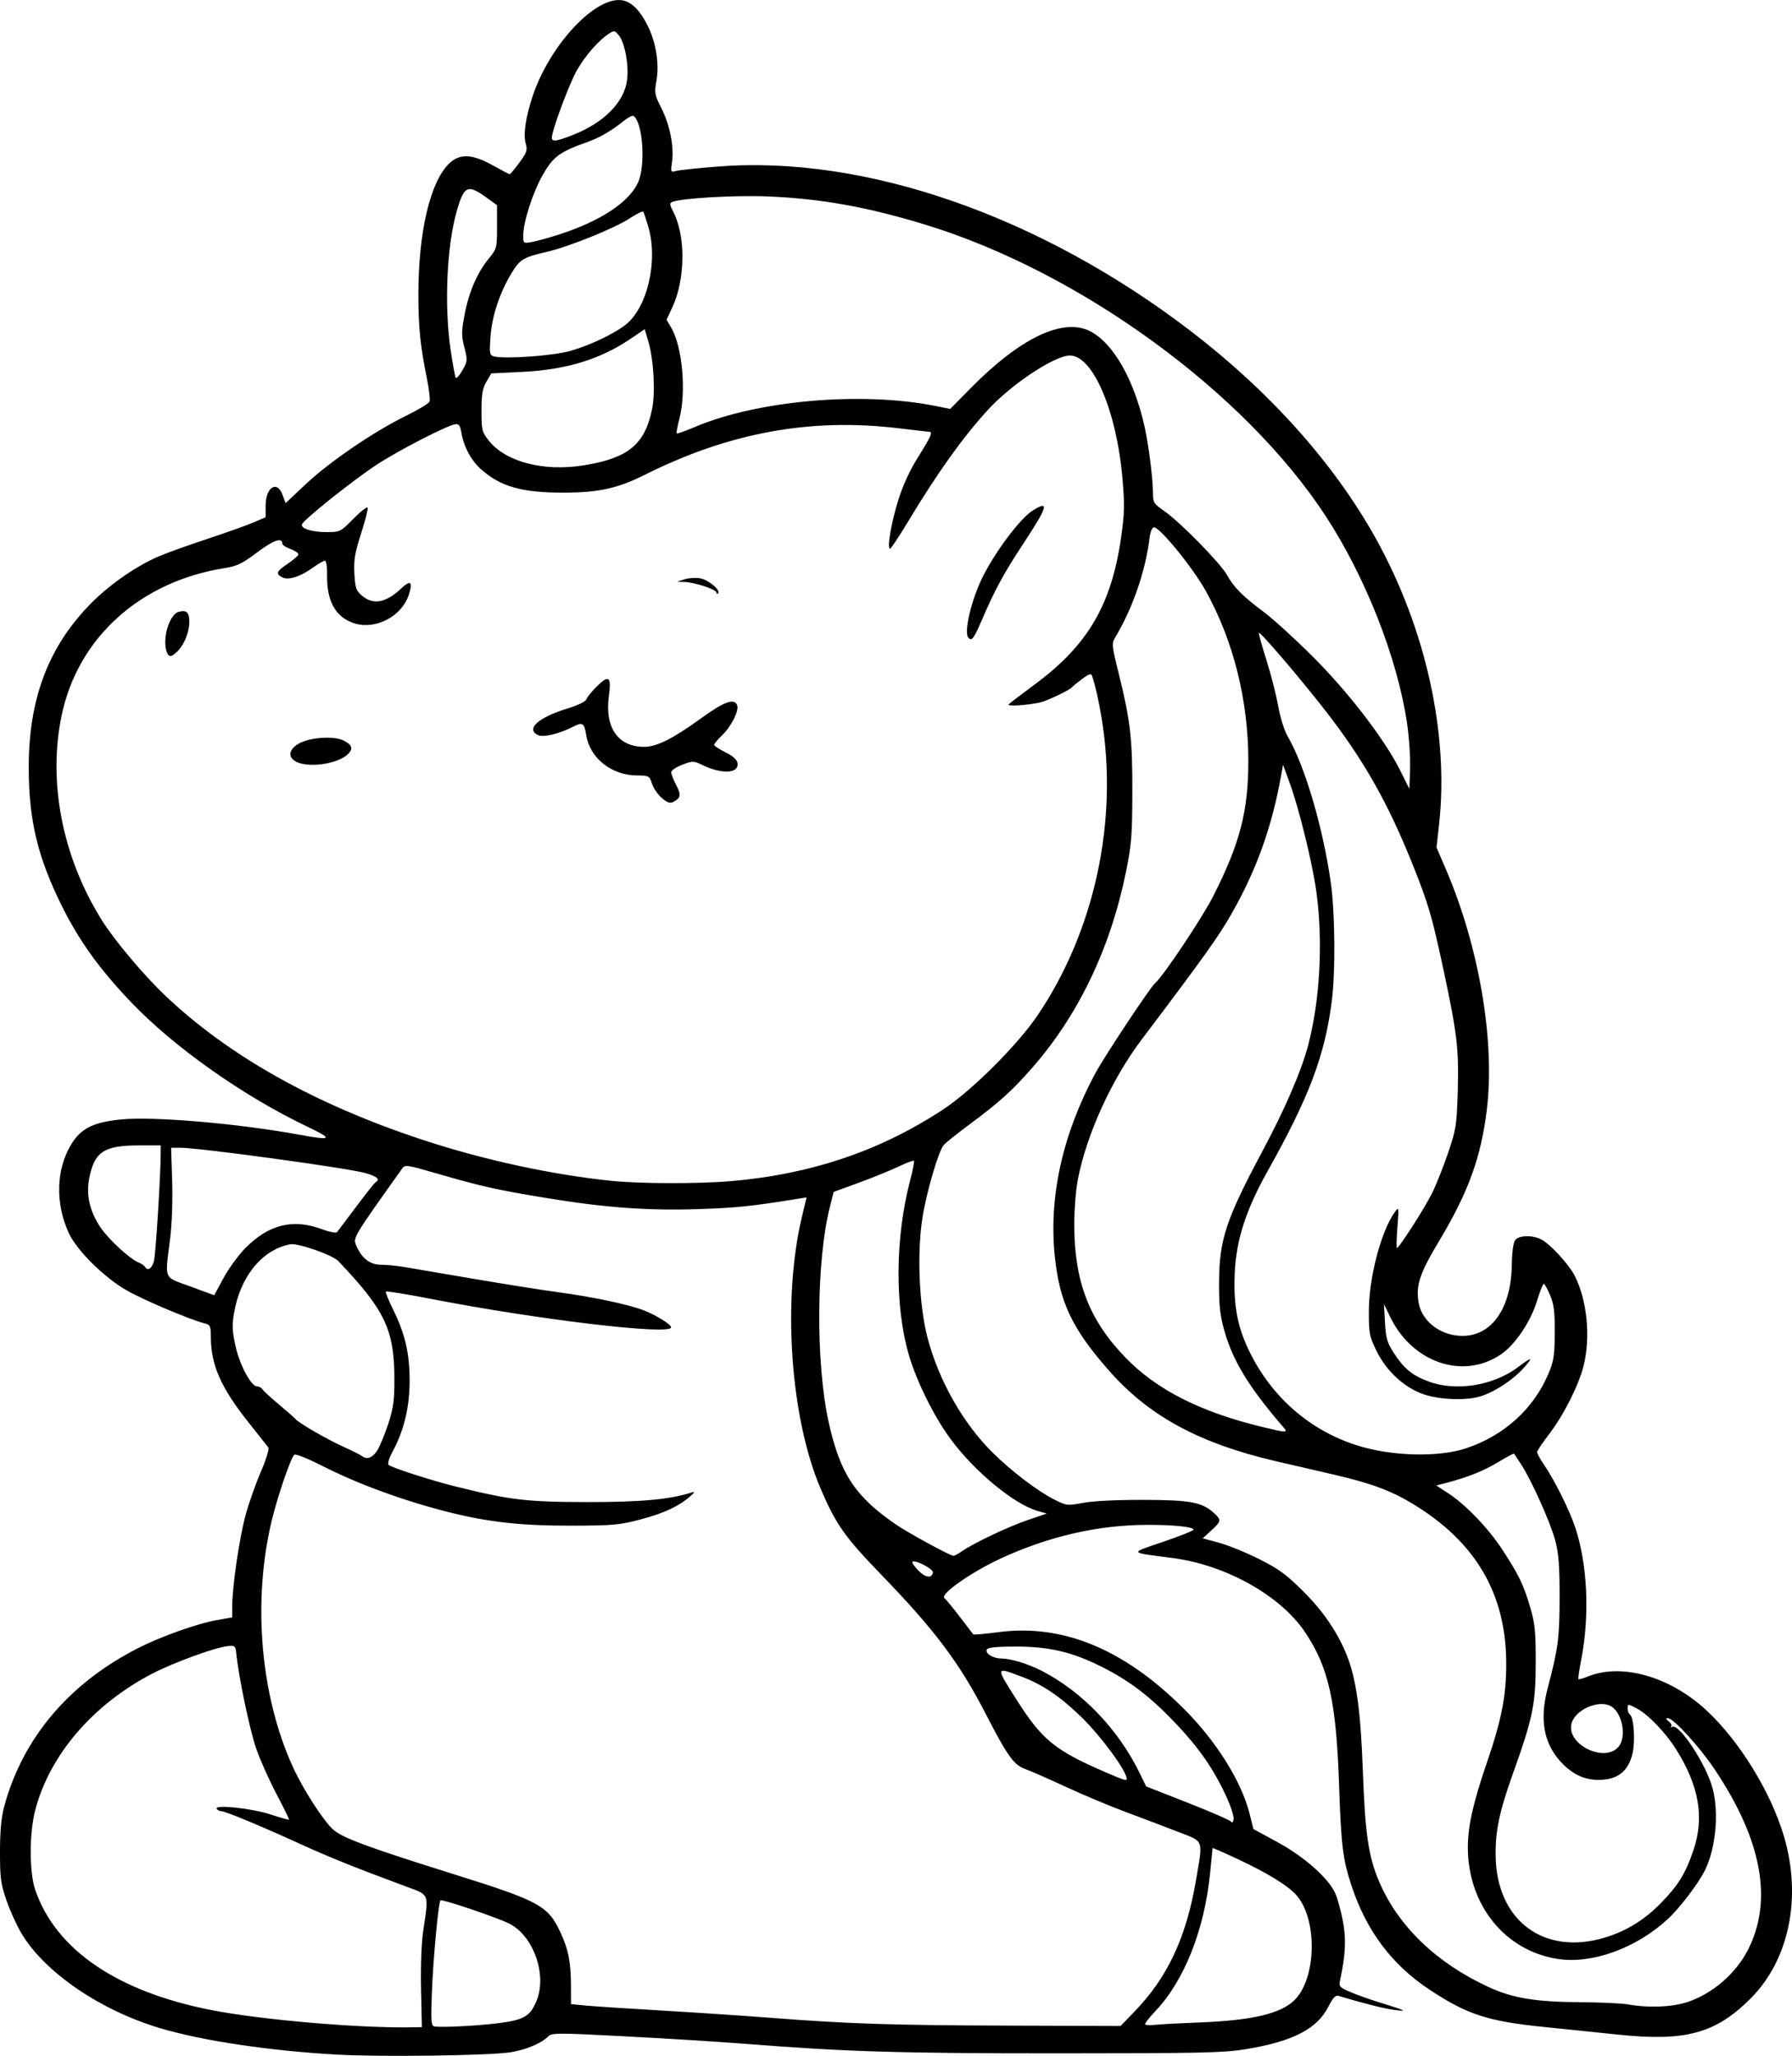 <?xml version="1.0" encoding="UTF-8" standalone="no"?>
<!-- Created with Inkscape (http://www.inkscape.org/) -->

<svg
   width="198.775mm"
   height="227.943mm"
   viewBox="0 0 198.775 227.943"
   version="1.1"
   id="svg1"
   xml:space="preserve"
   xmlns="http://www.w3.org/2000/svg"
   xmlns:svg="http://www.w3.org/2000/svg"><defs
     id="defs1" /><g
     id="layer1"
     transform="translate(-219.659,-574.072)"><path
       style="fill:#000000"
       d="m 257.046,801.876 c -7.527,-0.428 -14.929,-1.534 -19.623,-2.932 -6.599,-1.965 -12.728,-6.135 -15.342,-10.44 -0.53,-0.872 -1.292,-2.537 -1.694,-3.7 -0.647,-1.872 -0.73,-2.493 -0.728,-5.421 0.002,-2.321 0.141,-3.82 0.468,-5.027 2.052,-7.585 7.198,-13.664 14.864,-17.559 2.53,-1.286 6.577,-2.726 8.694,-3.095 l 1.736,-0.302 v -1.282 c 0,-2.099 0.765,-7.355 1.444,-9.925 0.349,-1.319 1.115,-3.514 1.703,-4.878 0.604,-1.402 0.976,-2.602 0.855,-2.761 -0.118,-0.155 -1.113,-1.412 -2.213,-2.795 -3.04,-3.822 -4.149,-6.334 -4.164,-9.43 -0.006,-1.258 -0.061,-1.374 -0.728,-1.541 -1.577,-0.396 -6.75,-2.585 -8.582,-3.632 -2.54,-1.452 -5.566,-4.449 -6.458,-6.397 -1.494,-3.263 -1.399,-6.994 0.248,-9.751 1.081,-1.81 2.438,-2.502 5.52,-2.814 3.619,-0.367 12.984,0.434 19.878,1.699 3.586,0.658 3.741,0.486 0.815,-0.91 -7.126,-3.401 -14.812,-8.831 -19.583,-13.838 -3.498,-3.671 -5.727,-6.776 -7.657,-10.667 -2.653,-5.349 -3.637,-9.448 -3.654,-15.214 -0.021,-7.469 2.05,-13.158 6.513,-17.887 2.126,-2.253 5.102,-4.378 7.799,-5.571 0.811,-0.359 3.227,-1.231 5.367,-1.938 2.141,-0.707 4.501,-1.547 5.246,-1.868 l 1.354,-0.582 v -1.271 c 0,-2.06 1.275,-2.871 1.881,-1.196 l 0.328,0.907 2.269,-2.129 c 2.644,-2.481 7.568,-5.834 11.089,-7.551 1.359,-0.663 2.536,-1.376 2.616,-1.586 0.081,-0.21 -0.051,-1.354 -0.293,-2.542 -0.733,-3.606 -0.947,-5.706 -0.947,-9.305 -1.5e-4,-6.956 1.314,-12.541 3.425,-14.552 1.177,-1.122 2.551,-1.058 4.842,0.223 0.952,0.532 1.79,0.968 1.863,0.968 0.073,0 0.557,-0.577 1.075,-1.283 0.831,-1.132 0.913,-1.382 0.7,-2.127 -0.287,-1.002 -0.004,-2.921 0.777,-5.26 1.791,-5.366 6.496,-10.612 9.541,-10.639 1.238,-0.011 2.322,0.986 3.302,3.037 0.857,1.795 1.206,4.141 0.88,5.931 -0.242,1.329 -0.204,1.534 0.558,3.039 0.941,1.858 1.416,4.273 1.171,5.953 -0.165,1.13 -0.151,1.16 0.461,0.99 0.347,-0.096 2.437,-0.316 4.645,-0.489 16.35,-1.281 35.791,5.489 52.475,18.277 8.785,6.733 15.887,14.691 20.481,22.95 5.548,9.976 8.14,21.697 7.02,31.746 l -0.281,2.52 1.056,2.461 c 3.678,8.576 5.451,19.004 4.525,26.617 -0.643,5.287 -2.039,9.128 -5.293,14.561 -2.161,3.609 -2.589,4.888 -2.278,6.805 0.297,1.83 1.972,3.338 4.054,3.65 3.668,0.55 6.192,-2.555 6.286,-7.734 0.028,-1.563 0.168,-2.572 0.394,-2.844 0.435,-0.524 1.919,-0.549 2.887,-0.049 0.983,0.508 3.054,2.761 3.695,4.02 1.389,2.727 1.789,6.833 0.977,10.036 -0.544,2.149 -2.219,5.455 -3.815,7.53 -0.727,0.946 -1.326,1.839 -1.331,1.984 -0.005,0.146 0.355,0.8 0.799,1.455 1.15,1.695 2.774,4.95 3.406,6.826 1.387,4.117 1.652,9.742 0.694,14.719 -0.222,1.154 -0.364,2.138 -0.316,2.186 0.048,0.048 0.493,-0.078 0.989,-0.28 3.79,-1.55 9.137,-0.041 13.208,3.727 3.661,3.39 7.155,9.067 8.607,13.987 2.001,6.779 0.573,13.691 -3.715,17.978 -3.869,3.869 -7.223,4.78 -14.697,3.991 -2.249,-0.237 -5.875,-0.611 -8.058,-0.829 -6.385,-0.64 -8.662,-1.379 -12.899,-4.188 -4.157,-2.756 -6.984,-6.542 -8.624,-11.551 -0.946,-2.888 -1.128,-4.382 -1.358,-11.113 -0.317,-9.273 -1.157,-13.038 -3.783,-16.948 -2.721,-4.052 -8.775,-7.439 -14.677,-8.21 -4.94,-0.645 -4.857,-0.503 -1.052,-1.799 1.851,-0.63 3.366,-1.236 3.366,-1.346 0,-0.31 -2.189,-0.537 -5.13,-0.532 -5.455,0.01 -10.985,1.282 -16.31,3.753 -3.267,1.516 -6.744,3.972 -6.19,4.372 0.156,0.113 0.919,1.038 1.695,2.057 0.777,1.019 1.452,1.901 1.501,1.961 0.049,0.06 1.289,-0.05 2.755,-0.244 7.153,-0.947 13.958,1.856 20.6,8.485 3.599,3.592 6.394,8.049 7.294,11.633 l 0.43,1.712 2.677,1.455 c 2.941,1.598 5.601,3.944 6.384,5.63 0.256,0.55 0.643,1.945 0.861,3.1 0.383,2.033 0.298,3.778 -0.325,6.639 -0.134,0.616 -0.019,0.741 1.13,1.234 0.704,0.302 2.113,0.807 3.132,1.123 3.104,0.963 3.308,1.06 1.852,0.885 -1.085,-0.13 -3.466,-0.726 -6.272,-1.571 -0.335,-0.101 -0.626,0.209 -1.129,1.202 -1.248,2.464 -3.941,3.851 -9.135,4.706 -2.438,0.402 -4.978,0.458 -20.77,0.462 -17.761,0.004 -23.687,-0.177 -34.92,-1.066 -2.617,-0.207 -8.474,-0.572 -13.016,-0.811 -7.689,-0.404 -8.289,-0.404 -8.698,0.005 -0.764,0.764 -2.38,1.448 -4.122,1.745 -2.211,0.377 -14.397,0.546 -19.296,0.267 z m 9.318,-7.28 c -0.054,-2.555 0.043,-5.125 0.246,-6.482 0.618,-4.135 0.698,-3.914 -1.743,-4.817 -5.606,-2.072 -8.751,-3.334 -11.906,-4.779 -4.28,-1.96 -8.314,-3.633 -8.759,-3.633 -0.186,0 -0.412,-0.12 -0.502,-0.266 -0.308,-0.498 3.887,-0.06 5.954,0.622 1.091,0.36 2.019,0.621 2.061,0.58 0.042,-0.041 -0.583,-1.32 -1.388,-2.842 -0.805,-1.522 -1.822,-3.798 -2.258,-5.058 -0.7,-2.02 -1.93,-7.895 -2.198,-10.499 -0.09,-0.874 -0.144,-0.921 -0.971,-0.838 -1.358,0.136 -5.997,1.826 -8.313,3.028 -6.611,3.43 -11.412,9.015 -13.015,15.141 -0.673,2.572 -0.673,6.9 -7.3e-4,8.864 2.274,6.637 9.128,11.298 19.602,13.331 5.478,1.064 16.103,1.983 21.96,1.901 l 1.323,-0.019 z m 8.406,3.813 c 2.996,-0.367 3.673,-0.748 4.394,-2.472 1.209,-2.894 -0.323,-7.242 -3.027,-8.594 -1.353,-0.676 -7.452,-2.738 -7.615,-2.575 -0.234,0.234 -0.816,6.477 -0.959,10.276 -0.119,3.172 -0.084,3.633 0.285,3.704 0.713,0.137 4.574,-0.052 6.923,-0.34 z m 70.661,-1.233 c 3.724,-3.83 5.797,-8.23 6.888,-14.618 0.791,-4.635 0.93,-4.248 -1.925,-5.361 -1.346,-0.525 -3.936,-1.507 -5.755,-2.182 -1.819,-0.675 -4.855,-1.947 -6.747,-2.826 -1.892,-0.879 -3.919,-1.769 -4.504,-1.976 -1.267,-0.449 -1.975,-1.433 -4.34,-6.028 -2.955,-5.743 -5.657,-9.342 -11.696,-15.585 -3.984,-4.118 -4.963,-5.508 -6.65,-9.438 -3.392,-7.903 -4.291,-21.013 -2.074,-30.252 l 0.499,-2.08 -1.095,0.176 c -5.063,0.816 -6.714,0.986 -10.926,1.124 -5.651,0.186 -10.391,-0.165 -17.024,-1.26 -5.382,-0.889 -7.044,-1.262 -11.906,-2.672 -3.384,-0.982 -3.59,-1.011 -3.91,-0.562 -5.416,7.601 -5.452,7.661 -5.108,8.491 0.592,1.43 1.527,2.169 2.745,2.171 0.613,8.4e-4 1.769,0.112 2.569,0.247 0.8,0.135 4.253,0.723 7.673,1.306 3.42,0.583 7.646,1.253 9.393,1.488 3.858,0.52 7.756,1.341 9.487,1.997 1.367,0.518 3.076,1.575 3.079,1.905 0.008,0.898 -14.689,-0.84 -26.533,-3.138 -2.734,-0.531 -5.03,-0.906 -5.101,-0.835 -0.071,0.071 0.276,0.95 0.772,1.952 1.349,2.727 1.847,4.852 1.855,7.908 0.007,2.914 -0.622,5.543 -1.884,7.878 -0.409,0.756 -0.585,1.354 -0.439,1.488 0.327,0.301 4.754,1.726 7.388,2.38 6.101,1.512 7.894,1.727 14.552,1.737 6.013,0.01 9.242,-0.285 11.668,-1.063 0.398,-0.128 0.367,-0.042 -0.149,0.412 -1.269,1.116 -2.892,1.876 -5.47,2.561 -2.378,0.632 -3.067,0.694 -7.769,0.706 -5.408,0.013 -9.086,-0.385 -13.361,-1.449 -5.055,-1.258 -10.216,-3.138 -14.241,-5.187 -1.627,-0.829 -2.963,-1.358 -3.093,-1.227 -0.422,0.427 -1.881,4.705 -2.516,7.375 -2.135,8.979 -1.224,19.408 2.38,27.275 1.135,2.477 3.401,5.984 4.479,6.93 1.033,0.907 3.974,1.991 13.399,4.94 9.403,2.942 10.385,3.473 11.75,6.359 0.898,1.899 1.19,3.33 1.198,5.87 l 0.006,2.162 1.654,0.159 c 0.91,0.087 4.69,0.336 8.401,0.552 3.711,0.216 9.128,0.578 12.039,0.802 8.727,0.674 13.419,0.829 26.445,0.87 l 12.422,0.04 z m 7.339,1.13 c 5.726,-0.22 8.899,-0.959 10.436,-2.432 2.503,-2.398 2.631,-9.046 0.225,-11.713 -0.946,-1.048 -3.224,-2.444 -6.472,-3.964 -1.538,-0.72 -2.796,-1.27 -2.796,-1.222 0,0.048 -0.125,1.32 -0.279,2.827 -0.64,6.294 -2.88,11.911 -6.096,15.282 -0.687,0.72 -1.185,1.373 -1.107,1.451 0.078,0.078 0.633,0.091 1.232,0.028 0.6,-0.062 2.785,-0.179 4.856,-0.258 z m 54.118,-2.278 c 2.767,-0.932 5.343,-3.168 6.672,-5.791 2.774,-5.475 1.539,-12.151 -3.697,-19.98 -1.685,-2.519 -4.591,-5.696 -5.198,-5.682 -0.26,0.006 -0.233,0.107 0.097,0.357 0.252,0.192 0.371,0.445 0.265,0.563 -0.107,0.118 -0.056,0.135 0.114,0.038 0.756,-0.433 3.777,4.152 4.483,6.804 0.723,2.717 0.365,6.612 -0.834,9.073 -0.72,1.477 -2.838,4.254 -4.18,5.481 -3.514,3.211 -8.377,4.961 -12.164,4.376 -5.872,-0.907 -9.974,-6.01 -9.968,-12.402 0.002,-2.323 0.601,-4.973 2.123,-9.403 1.621,-4.717 2.144,-7.406 2.134,-10.98 -0.021,-7.719 -3.385,-13.45 -10.377,-17.682 -2.406,-1.456 -4.661,-2.29 -8.72,-3.227 -1.953,-0.45 -4.86,-1.123 -6.461,-1.495 -8.455,-1.966 -14.026,-4.976 -18.431,-9.959 -4.183,-4.731 -5.576,-7.673 -6.095,-12.87 -0.652,-6.523 0.874,-13.387 4.473,-20.12 1.003,-1.876 6.136,-9.618 6.666,-10.054 0.864,-0.711 5.23,-7.247 6.45,-9.657 2.961,-5.847 3.883,-9.394 3.889,-14.949 0.007,-6.685 -1.623,-13.242 -4.668,-18.785 -1.414,-2.574 -5.12,-7.144 -5.794,-7.144 -0.217,0 -0.407,0.473 -0.505,1.257 -0.45,3.598 -1.847,7.656 -3.727,10.824 -0.493,0.831 -0.492,0.853 0.343,4.233 1.275,5.167 1.497,7.119 1.484,13.055 -0.01,4.77 -0.095,5.832 -0.7,8.807 -1.722,8.463 -5.254,15.855 -10.374,21.711 -2.249,2.572 -3.636,3.825 -7.009,6.329 -1.382,1.026 -2.665,2.052 -2.851,2.28 -0.582,0.715 -1.902,5.24 -2.346,8.045 -0.619,3.907 -0.377,9.714 0.554,13.284 1.238,4.747 3.949,9.529 7.245,12.777 2.118,2.087 5.005,4.281 6.848,5.204 1.338,0.67 1.435,0.681 3.175,0.351 1.074,-0.203 3.761,-0.336 6.69,-0.329 5.242,0.012 6.545,0.26 7.864,1.499 0.794,0.746 0.77,0.877 -0.344,1.898 l -0.947,0.868 1.807,0.488 c 0.994,0.268 2.993,1.081 4.443,1.807 2.191,1.096 3.021,1.702 4.915,3.592 2.217,2.211 3.816,4.561 4.822,7.085 1.047,2.628 1.538,6.159 1.776,12.783 0.25,6.974 0.617,9.487 1.785,12.251 2.091,4.946 6.336,9.051 12.127,11.726 2.708,1.251 5.175,1.663 10.172,1.698 2.256,0.016 4.637,0.124 5.292,0.241 2.329,0.414 4.961,0.306 6.687,-0.275 z m -9.162,-7.146 c 2.385,-0.731 4.384,-1.972 6.216,-3.86 1.902,-1.96 2.704,-3.272 3.567,-5.832 1.221,-3.625 0.613,-7.132 -1.935,-11.17 -1.194,-1.891 -3.119,-3.886 -4.38,-4.538 -0.984,-0.509 -0.992,-0.509 -0.992,0.006 0,0.285 0.111,0.587 0.246,0.671 0.439,0.271 0.621,2.968 0.293,4.334 -0.434,1.807 -1.443,2.726 -3.178,2.893 -1.886,0.181 -3.426,-0.469 -4.845,-2.048 -1.84,-2.047 -2.289,-4.662 -1.388,-8.078 1.17,-4.432 1.318,-5.559 1.324,-10.054 0.005,-3.566 -0.096,-4.882 -0.487,-6.35 -0.535,-2.007 -2.675,-6.764 -3.809,-8.467 -0.388,-0.582 -0.729,-1.098 -0.759,-1.147 -0.03,-0.049 -0.851,0.393 -1.826,0.981 -1.606,0.968 -3.442,1.689 -5.911,2.32 l -0.893,0.228 1.312,0.85 c 1.952,1.265 4.485,3.904 6.04,6.293 1.829,2.809 2.323,3.832 3.067,6.35 0.542,1.833 0.625,2.666 0.619,6.218 -0.008,4.547 -0.324,6.077 -2.521,12.212 -1.5,4.188 -1.954,6.326 -1.927,9.087 0.069,7.221 5.367,11.185 12.167,9.102 z m -42.063,-15.675 c -1.385,-2.998 -3.021,-5.356 -5.591,-8.056 -2.849,-2.994 -5.092,-4.708 -8.211,-6.276 -3.271,-1.644 -5.828,-2.245 -9.552,-2.245 -1.967,0 -3.049,0.104 -3.173,0.305 -0.268,0.434 0.644,1.018 1.597,1.021 1.029,0.004 2.922,0.576 4.413,1.334 4.518,2.298 8.563,6.508 10.931,11.378 l 0.715,1.47 4.624,1.815 c 2.543,0.998 4.708,1.944 4.81,2.102 0.109,0.167 0.221,0.046 0.269,-0.291 0.045,-0.318 -0.329,-1.468 -0.831,-2.556 z m -11.025,-1.907 c 0,-0.865 -2.872,-4.768 -5.069,-6.89 -2.378,-2.296 -4.292,-3.582 -6.645,-4.464 -2.871,-1.076 -2.864,-1.122 -0.413,2.722 2.753,4.316 4.206,5.492 9.746,7.885 2.062,0.891 2.381,0.991 2.381,0.747 z m 54.57,-3.58 c 0.916,-1.121 0.381,-3.812 -0.893,-4.494 -1.367,-0.732 -3.963,0.434 -4.343,1.951 -0.582,2.318 3.715,4.405 5.236,2.543 z M 323.141,748.423 c 0.071,-0.39 -1.993,-1.465 -2.274,-1.184 -0.074,0.074 0.21,0.494 0.631,0.934 0.792,0.827 1.517,0.937 1.643,0.25 z m 3.2,-2.345 c 1.262,-0.892 5.155,-2.74 7.317,-3.475 l 2.117,-0.719 -0.986,-0.278 c -2.61,-0.736 -6.968,-4.318 -9.655,-7.937 -1.855,-2.499 -3.823,-6.464 -4.678,-9.423 -1.561,-5.407 -1.499,-12.977 0.157,-19.29 0.298,-1.134 0.487,-2.116 0.422,-2.182 -0.066,-0.066 -0.824,0.218 -1.686,0.631 -0.862,0.413 -2.838,1.216 -4.392,1.785 l -2.826,1.034 -0.417,1.65 c -1.512,5.975 -1.584,17.26 -0.152,23.807 1.258,5.753 2.951,8.33 7.515,11.441 1.392,0.949 5.97,3.438 6.338,3.446 0.123,0.003 0.54,-0.218 0.926,-0.491 z m -64.822,-11.213 c 0.293,-0.474 0.838,-1.799 1.212,-2.944 0.558,-1.71 0.679,-2.586 0.677,-4.894 -0.006,-5.526 -1.032,-7.689 -6.23,-13.142 -0.646,-0.678 -4.496,-2.017 -5.331,-1.855 -3.122,0.607 -5.535,3.565 -6.231,7.638 -0.228,1.335 -0.197,2.012 0.169,3.653 0.472,2.121 1.73,4.468 2.394,4.468 0.214,0 0.485,0.149 0.601,0.331 0.116,0.182 0.926,0.925 1.799,1.651 0.873,0.726 1.707,1.459 1.852,1.63 0.402,0.471 3.49,2.252 5.424,3.128 0.946,0.428 1.833,0.873 1.971,0.989 0.52,0.434 1.178,0.181 1.693,-0.651 z m 120.787,-0.225 c 4.2,-1.402 7.474,-4.372 9.114,-8.269 0.591,-1.405 0.686,-2.02 0.697,-4.535 0.011,-2.337 -0.091,-3.158 -0.516,-4.166 -0.291,-0.691 -0.607,-1.256 -0.702,-1.257 -0.095,-5.5e-4 -0.423,0.822 -0.728,1.828 -0.724,2.384 -2.454,4.949 -4.063,6.024 -4.203,2.809 -9.816,0.874 -12.272,-4.23 l -0.661,-1.374 0.11,2.029 c 0.094,1.735 0.235,2.224 0.972,3.373 1.111,1.732 2.04,2.497 3.856,3.176 3.032,1.134 7.182,0.474 9.916,-1.577 1.595,-1.197 1.755,-1.184 0.661,0.054 -1.169,1.324 -3.135,2.627 -4.763,3.157 -1.621,0.528 -4.761,0.395 -6.536,-0.277 -2.084,-0.789 -3.963,-2.551 -5.029,-4.716 -0.803,-1.631 -0.865,-1.948 -0.865,-4.415 -2.3e-4,-3.755 1.368,-8.947 2.915,-11.059 0.411,-0.561 0.425,-0.468 0.255,1.722 -0.099,1.273 -0.124,2.315 -0.056,2.315 0.236,0 3.045,-4.375 3.877,-6.04 0.46,-0.921 1.268,-2.945 1.794,-4.498 0.895,-2.642 0.965,-3.082 1.076,-6.848 0.137,-4.629 -0.067,-6.366 -1.577,-13.438 -1.265,-5.924 -1.689,-7.37 -3.458,-11.774 -2.752,-6.853 -5.434,-11.569 -9.672,-17.012 -2.821,-3.623 -7.198,-8.741 -7.348,-8.591 -0.05,0.05 0.322,1.396 0.827,2.991 0.505,1.595 1.095,3.904 1.313,5.13 0.221,1.246 0.676,2.709 1.032,3.316 1.89,3.226 3.894,9.976 4.782,16.11 0.49,3.388 0.553,9.976 0.126,13.299 -0.775,6.032 -2.498,10.593 -7.106,18.812 -2.417,4.31 -3.496,7.65 -3.657,11.322 -0.162,3.681 0.322,6.129 1.779,8.996 2.468,4.857 6.563,8.398 11.63,10.058 3.829,1.254 9.139,1.413 12.276,0.366 z m -20.258,-2.288 c -3.876,-4.496 -5.639,-7.382 -6.596,-10.8 -0.465,-1.66 -0.584,-2.762 -0.571,-5.274 0.025,-4.794 0.747,-6.965 4.903,-14.748 2.438,-4.565 4.236,-8.74 4.977,-11.555 1.314,-4.992 1.666,-11.455 0.923,-16.957 -0.433,-3.203 -1.917,-9.264 -2.978,-12.163 l -0.729,-1.992 -0.213,1.191 c -1.02,5.699 -2.71,10.417 -5.471,15.283 -1.451,2.557 -3.088,4.848 -9.97,13.954 -3.355,4.44 -6.153,10.574 -7.114,15.6 -0.215,1.123 -0.391,3.33 -0.391,4.905 0,6.336 1.634,10.601 5.657,14.768 3.453,3.576 8.28,6.035 15.113,7.697 2.78,0.677 2.972,0.684 2.461,0.09 z M 246.829,712.5 c 2.608,-2.663 5.32,-3.345 8.528,-2.145 0.819,0.307 1.576,0.455 1.681,0.331 0.105,-0.125 1.059,-1.388 2.12,-2.808 1.061,-1.42 2.036,-2.647 2.166,-2.728 0.529,-0.327 0.164,-0.65 -1.153,-1.021 -1.971,-0.557 -18.35,-2.798 -20.446,-2.798 h -1.087 l 0.117,3.664 c 0.069,2.163 -0.023,4.792 -0.226,6.416 -0.582,4.674 -0.792,4.18 2.255,5.299 l 2.639,0.97 1.018,-1.89 c 0.56,-1.04 1.635,-2.52 2.388,-3.289 z m -10.091,1.381 c 0.19,-0.703 0.737,-9.409 0.743,-11.823 l 0.003,-0.992 h -2.376 c -3.938,0 -4.993,0.705 -5.564,3.714 -0.342,1.802 0.075,3.598 1.238,5.342 0.912,1.368 3.339,3.597 4.306,3.954 0.269,0.1 0.572,0.315 0.673,0.478 0.295,0.478 0.751,0.164 0.977,-0.674 z m 63.981,-8.849 c 8.909,-0.768 16.547,-3.345 23.548,-7.944 3.185,-2.092 8.24,-7.127 10.485,-10.443 6.334,-9.354 8.973,-21.593 7.104,-32.94 -0.328,-1.989 -0.692,-3.598 -1.07,-4.726 -0.09,-0.267 -0.375,-0.169 -1.11,0.383 -0.544,0.409 -1.049,0.823 -1.122,0.921 -0.207,0.278 -2.705,1.477 -3.44,1.651 -1.406,0.333 -3.837,0.489 -3.572,0.229 0.146,-0.142 1.468,-1.15 2.939,-2.24 5.841,-4.326 8.459,-8.788 9.531,-16.242 0.384,-2.673 0.407,-3.627 0.153,-6.567 -0.645,-7.475 -3.278,-13.627 -5.831,-13.626 -1.675,5e-4 -6.457,3.162 -9.056,5.989 -2.77,3.012 -5.618,6.987 -8.849,12.352 -1.019,1.692 -1.936,3.079 -2.038,3.083 -0.365,0.014 0.107,-2.813 0.89,-5.335 0.526,-1.694 1.282,-3.338 2.229,-4.845 1.397,-2.225 1.639,-2.771 1.234,-2.783 -0.109,-0.003 -1.627,-0.178 -3.373,-0.389 -9.793,-1.182 -18.818,0.467 -28.165,5.145 -3.026,1.515 -5.134,1.98 -9.009,1.987 -4.614,0.009 -6.974,-0.649 -9.136,-2.548 -1.112,-0.976 -1.934,-2.474 -2.206,-4.017 -0.157,-0.893 -0.291,-1.084 -0.71,-1.016 -0.959,0.155 -6.321,2.92 -8.718,4.495 -2.661,1.749 -8.102,6.09 -8.269,6.599 -0.157,0.479 1.073,0.862 2.77,0.862 1.446,0 1.51,-0.032 2.947,-1.493 0.808,-0.821 1.512,-1.363 1.565,-1.205 0.053,0.158 -0.28,1.455 -0.738,2.882 -0.686,2.133 -0.816,2.918 -0.734,4.412 0.088,1.594 0.19,1.895 0.832,2.447 1.236,1.063 2.666,0.808 4.336,-0.773 1.029,-0.974 1.317,-0.8 0.913,0.551 -0.768,2.565 -3.866,4.142 -6.315,3.217 -1.902,-0.719 -2.832,-2.453 -2.793,-5.209 0.014,-0.955 -0.089,-1.654 -0.244,-1.654 -0.147,0 -0.766,0.358 -1.374,0.795 -1.383,0.993 -2.706,1.4 -3.379,1.039 -0.728,-0.39 -0.618,-0.658 0.609,-1.486 0.607,-0.41 1.145,-0.869 1.194,-1.021 0.05,-0.152 -0.328,-0.427 -0.84,-0.612 -0.511,-0.185 -0.93,-0.451 -0.93,-0.592 0,-0.751 -0.96,-0.426 -2.774,0.939 -1.681,1.265 -2.244,1.537 -3.642,1.759 -9.364,1.486 -16.266,7.724 -18.066,16.326 -1.545,7.384 0.083,15.705 4.435,22.67 1.421,2.274 4.614,6.076 7.035,8.377 7.076,6.724 16.635,12.08 28.593,16.019 6.748,2.223 14.337,3.87 20.931,4.542 3.187,0.325 9.654,0.341 13.229,0.033 z m -7.636,-42.473 c -0.437,-0.368 -0.932,-1.082 -1.098,-1.587 -0.293,-0.888 -0.346,-0.918 -1.671,-0.923 -2.816,-0.012 -5.221,-1.918 -5.627,-4.46 -0.219,-1.367 -0.405,-1.488 -1.456,-0.945 -1.58,0.817 -3.361,1.224 -3.957,0.905 -1.285,-0.688 0.138,-1.943 3.306,-2.915 1.215,-0.373 2.048,-0.78 2.131,-1.041 0.075,-0.236 0.617,-0.898 1.204,-1.472 1.294,-1.264 1.573,-1.019 1.282,1.127 -0.474,3.495 1.018,5.637 3.923,5.629 1.383,-0.004 3.193,-0.909 6.257,-3.131 2.602,-1.887 3.732,-2.301 4.046,-1.482 0.231,0.602 -0.629,2.323 -1.659,3.322 -0.493,0.478 -0.896,0.959 -0.896,1.069 0,0.11 0.566,0.482 1.257,0.826 0.837,0.417 1.285,0.818 1.341,1.203 0.171,1.167 -1.746,1.256 -3.956,0.183 -0.918,-0.446 -1.015,-0.446 -2.183,3.2e-4 -0.672,0.257 -1.222,0.626 -1.222,0.82 0,0.194 0.248,0.828 0.551,1.41 0.579,1.111 0.53,1.433 -0.282,1.868 -0.387,0.207 -0.669,0.119 -1.291,-0.404 z m -40.254,-3.9 c -1.262,-0.441 -1.287,-1.407 -0.054,-2.126 1.233,-0.72 3.942,-0.903 5.032,-0.34 0.95,0.491 1.059,0.939 0.38,1.554 -1.051,0.951 -3.872,1.432 -5.357,0.912 z m -14.656,-12.252 c -0.562,-1.463 0.259,-4.24 1.333,-4.509 0.856,-0.215 1.153,0.073 1.153,1.116 0,1.12 -0.557,2.517 -1.3,3.26 -0.661,0.661 -0.97,0.696 -1.186,0.134 z m 88.916,-1.61 c -0.558,-0.558 0.317,-4.275 1.61,-6.835 1.443,-2.857 4.161,-6.448 5.521,-7.293 1.878,-1.167 1.677,-0.471 -1.072,3.711 -2.132,3.242 -3.146,5.104 -4.509,8.278 -0.959,2.232 -1.168,2.52 -1.549,2.139 z m -27.958,-5.031 c 0,-0.334 -2.417,-1.133 -3.536,-1.17 l -0.83,-0.027 0.841,-0.271 c 0.463,-0.149 1.247,-0.194 1.744,-0.101 0.913,0.171 2.284,1.333 1.958,1.659 -0.098,0.098 -0.177,0.057 -0.177,-0.091 z m 76.602,14.493 c -1.057,-7.169 -4.58,-16.15 -8.987,-22.911 -8.999,-13.807 -27.298,-27.13 -44.464,-32.372 -6.429,-1.963 -11.576,-2.884 -17.462,-3.125 -3.609,-0.147 -9.485,0.187 -10.565,0.601 -0.347,0.133 -0.331,0.29 0.12,1.173 1.339,2.624 1.298,7.376 -0.089,10.406 l -0.686,1.499 0.505,0.856 c 1.244,2.108 1.699,7.103 0.919,10.095 -0.222,0.852 -0.359,1.593 -0.304,1.648 0.055,0.055 0.942,-0.259 1.971,-0.697 7.016,-2.986 18.646,-3.994 26.848,-2.327 l 1.521,0.309 2.254,-2.289 c 5.502,-5.589 10.265,-7.861 13.268,-6.329 2.569,1.311 4.884,5.379 6.048,10.629 0.454,2.049 0.921,5.761 0.921,7.323 0,1.03 0.096,1.184 1.202,1.946 1.761,1.211 6.233,5.758 7,7.117 0.799,1.415 1.751,2.371 4.104,4.12 0.979,0.728 3.403,2.936 5.386,4.908 3.965,3.941 8.038,9.243 9.757,12.701 l 0.994,1.999 0.077,-2.239 c 0.042,-1.231 -0.109,-3.5 -0.336,-5.042 z m -91.287,-28.598 c 4.91,-0.803 6.735,-2.307 7.543,-6.22 0.385,-1.864 0.183,-5.498 -0.418,-7.522 l -0.4,-1.347 -1.513,1.028 c -3.405,2.312 -7.175,3.469 -12.077,3.706 l -3.426,0.166 -0.543,0.926 c -0.435,0.741 -0.543,1.384 -0.543,3.216 0,2.152 0.048,2.351 0.805,3.307 1.877,2.372 6.11,3.469 10.572,2.739 z m -13.278,-13.073 c -0.333,-1.308 -0.33,-1.753 0.022,-3.621 0.472,-2.503 1.401,-4.66 2.68,-6.22 0.899,-1.097 0.919,-1.174 0.919,-3.523 v -2.401 l -1.085,-0.786 c -2.164,-1.568 -2.554,-1.408 -3.364,1.379 -1.126,3.877 -1.424,10.562 -0.691,15.5 0.229,1.541 0.481,2.907 0.56,3.035 0.079,0.128 0.413,-0.241 0.742,-0.819 0.571,-1.006 0.581,-1.118 0.218,-2.544 z m 11.777,0.386 c 2.115,-0.608 4.719,-1.835 6.052,-2.852 2.467,-1.881 3.694,-7.116 2.564,-10.939 -0.234,-0.79 -0.477,-1.524 -0.541,-1.63 -0.064,-0.106 -0.736,0.217 -1.494,0.719 -1.636,1.084 -6.762,3.158 -9.182,3.716 -2.644,0.609 -3.01,0.83 -3.954,2.387 -1.308,2.158 -2.163,4.745 -2.325,7.037 -0.129,1.824 -0.094,2.038 0.356,2.169 1.143,0.332 6.612,-0.057 8.523,-0.606 z m -1.278,-12.901 c 4.592,-1.482 7.76,-3.566 8.765,-5.767 0.867,-1.897 0.53,-6.733 -0.514,-7.378 -0.123,-0.076 -0.631,0.191 -1.128,0.593 -1.273,1.028 -2.638,1.825 -3.878,2.262 -3.162,1.116 -3.886,1.642 -5.034,3.659 -1.135,1.995 -2.18,5.236 -2.18,6.758 0,0.87 0.009,0.876 0.992,0.696 0.546,-0.1 1.885,-0.47 2.977,-0.822 z m 1.546,-11.042 c 3.439,-1.348 5.698,-3.637 6.004,-6.083 0.209,-1.672 -0.246,-4.129 -0.918,-4.958 -0.447,-0.552 -0.519,-0.563 -1.107,-0.178 -1.168,0.765 -2.643,2.462 -3.567,4.101 -0.852,1.512 -2.751,6.633 -2.751,7.418 0,0.492 0.471,0.432 2.339,-0.3 z"
       id="path1" /></g></svg>
